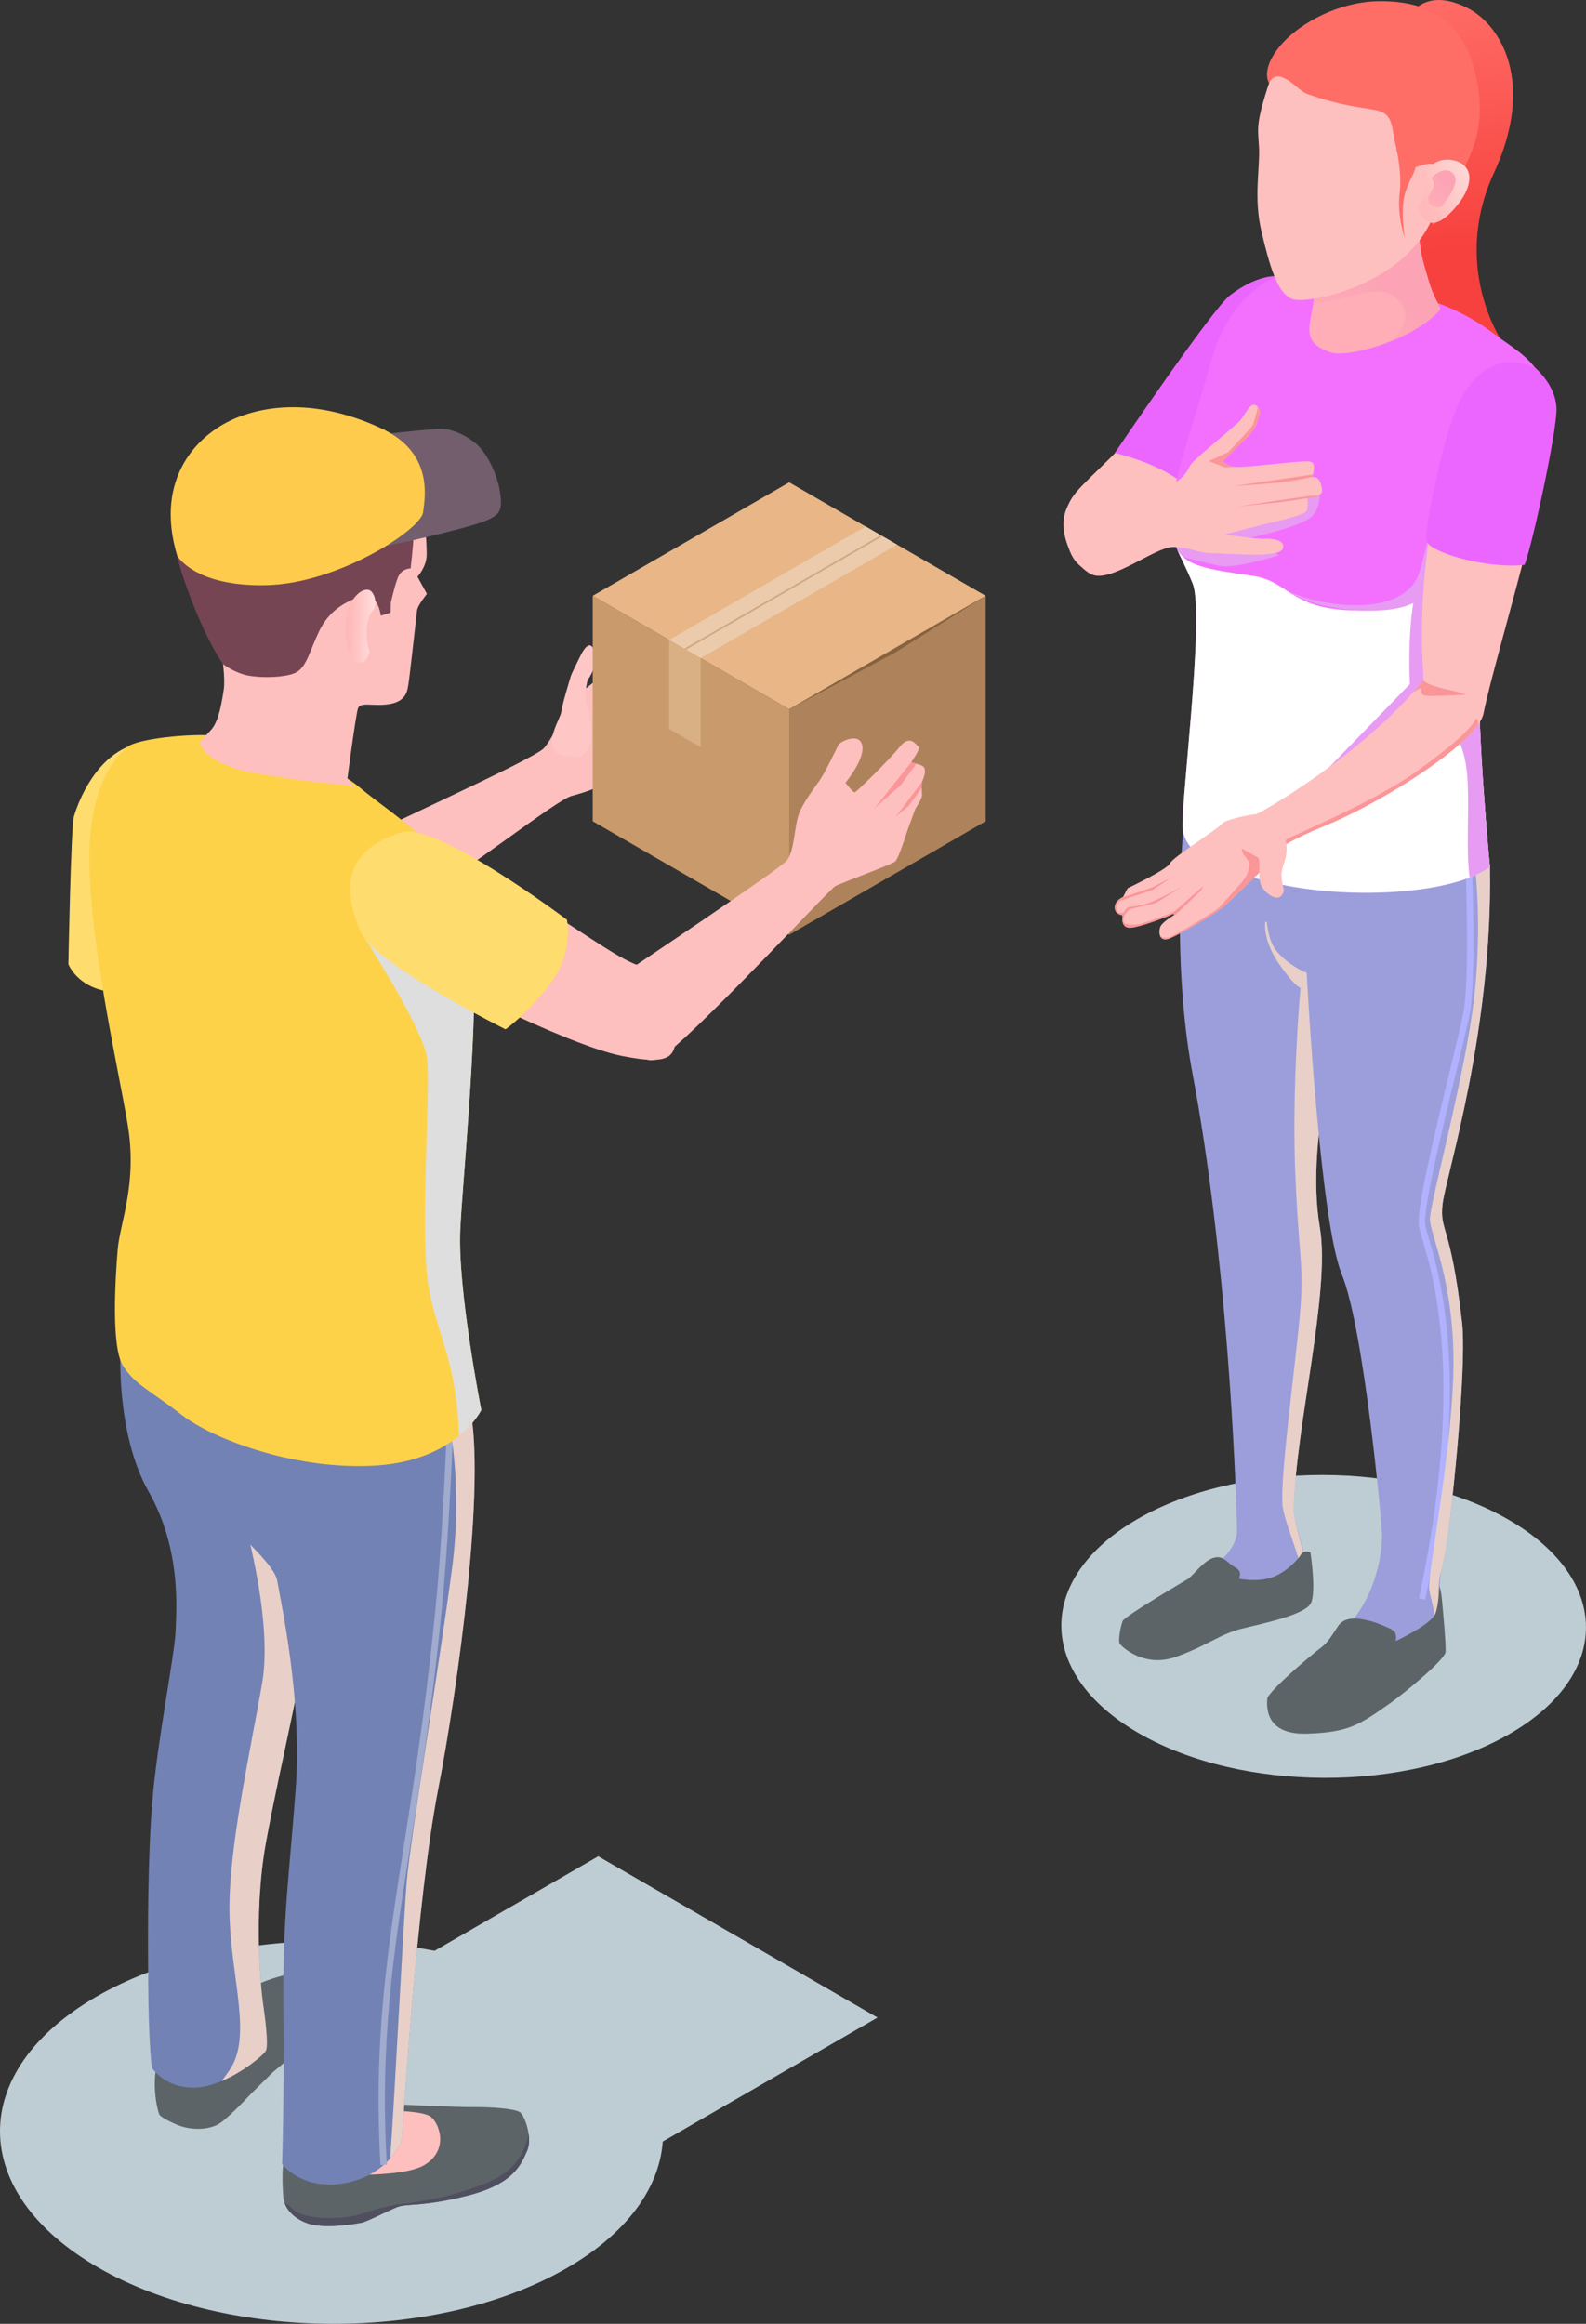<?xml version="1.0" encoding="utf-8"?>
<!-- Generator: Adobe Illustrator 16.0.0, SVG Export Plug-In . SVG Version: 6.00 Build 0)  -->
<!DOCTYPE svg PUBLIC "-//W3C//DTD SVG 1.1//EN" "http://www.w3.org/Graphics/SVG/1.1/DTD/svg11.dtd">
<svg version="1.1" id="Layer_1" xmlns="http://www.w3.org/2000/svg" xmlns:xlink="http://www.w3.org/1999/xlink" x="0px" y="0px"
	 width="66.309px" height="97.149px" viewBox="0 0 66.309 97.149" enable-background="new 0 0 66.309 97.149" xml:space="preserve">
<rect x="0" y="0" width="66.309" height="97.149" fill="#333333" stroke="none"/>
<g>
	<defs>
		<rect id="SVGID_1_" width="66.309" height="97.149"/>
	</defs>
	<clipPath id="SVGID_2_">
		<use xlink:href="#SVGID_1_"  overflow="visible"/>
	</clipPath>
	<g clip-path="url(#SVGID_2_)">
		<defs>
			<rect id="SVGID_3_" y="0" width="66.308" height="97.149"/>
		</defs>
		<clipPath id="SVGID_4_">
			<use xlink:href="#SVGID_3_"  overflow="visible"/>
		</clipPath>
		<g clip-path="url(#SVGID_4_)">
			<g>
				<defs>
					<rect id="SVGID_5_" y="81.145" width="27.721" height="16.005"/>
				</defs>
				<clipPath id="SVGID_6_">
					<use xlink:href="#SVGID_5_"  overflow="visible"/>
				</clipPath>
				<path clip-path="url(#SVGID_6_)" fill="#BECDD4" d="M23.631,83.507c-5.43-3.136-14.206-3.15-19.602-0.035
					s-5.368,8.181,0.062,11.315c5.43,3.136,14.205,3.151,19.601,0.035C29.088,91.707,29.061,86.642,23.631,83.507"/>
			</g>
		</g>
		<g clip-path="url(#SVGID_4_)">
			<g>
				<defs>
					<rect id="SVGID_7_" x="13.337" y="77.604" width="23.348" height="13.48"/>
				</defs>
				<clipPath id="SVGID_8_">
					<use xlink:href="#SVGID_7_"  overflow="visible"/>
				</clipPath>
				<polygon clip-path="url(#SVGID_8_)" fill="#BECDD4" points="25.012,91.085 36.687,84.345 25.012,77.604 13.337,84.345 				"/>
			</g>
		</g>
		<path clip-path="url(#SVGID_4_)" fill="#FEBFBF" d="M27.031,27.775c0,0-0.056-0.635-0.537-0.441
			c-0.483,0.193-2.682,1.943-2.823,2.214c-0.143,0.272-0.48,1.196-0.921,1.719c-0.441,0.525-8.291,3.951-8.381,4.258
			c-0.091,0.306,1.734,2.627,3.331,1.855c1.598-0.771,5.522-3.92,6.201-4.106c0.68-0.186,1.04-0.317,1.405-0.567
			c0.366-0.25,1.03-1.109,1.03-1.109s1.374-0.45,1.526-0.655c0.153-0.205-0.035-0.463-0.259-0.471
			c-0.223-0.009-1.545,0.417-1.545,0.417l0.668-0.594c0,0,1.302-0.624,1.311-0.874c0.01-0.25-0.297-0.5-0.416-0.503
			c-0.118-0.005,0.23-0.164,0.216-0.494c-0.014-0.33-0.51-0.466-0.51-0.466L27.031,27.775z"/>
		<path clip-path="url(#SVGID_4_)" fill="#FEC7C6" d="M23.805,31.623c0,0,0.697,0.237,0.87-0.613
			c0.173-0.851-0.213-1.471-0.197-1.906c0.016-0.434,0.092-0.681,0.092-0.681s0.457-0.571,0.274-1.193
			c-0.182-0.623-0.538,0.102-0.573,0.18c-0.036,0.077-0.37,0.731-0.408,0.861c-0.037,0.13-0.356,1.163-0.398,1.495
			S22.424,31.507,23.805,31.623"/>
		<polygon clip-path="url(#SVGID_4_)" fill="#C99A6B" points="32.995,39.076 24.781,34.334 24.781,24.908 32.995,29.65 		"/>
		<polygon clip-path="url(#SVGID_4_)" fill="#AE835B" points="32.995,39.076 41.21,34.334 41.21,24.908 32.995,29.65 		"/>
		<polygon clip-path="url(#SVGID_4_)" fill="#E8B687" points="32.995,29.65 41.21,24.908 32.995,20.165 24.781,24.908 		"/>
		<polygon clip-path="url(#SVGID_4_)" fill="#D9AF84" points="29.293,31.237 27.974,30.474 27.974,26.751 29.293,27.513 		"/>
		<polygon clip-path="url(#SVGID_4_)" fill="#EBCBAB" points="29.293,27.513 37.508,22.771 36.188,22.008 27.974,26.75 		"/>
		<polygon clip-path="url(#SVGID_4_)" fill="#D1A986" points="28.683,27.161 36.896,22.418 36.822,22.375 28.608,27.118 		"/>
		<polygon clip-path="url(#SVGID_4_)" fill="#87623F" points="41.21,24.908 32.995,29.65 37.428,27.279 		"/>
		<path clip-path="url(#SVGID_4_)" fill="#FFDC6E" d="M7.623,31.232c0,0-0.82-0.637-2.294-0.006
			c-1.473,0.631-2.121,2.479-2.242,2.922c-0.122,0.444-0.229,6.16-0.229,6.16s0.65,1.694,3.337,1.011
			C8.883,40.636,7.623,31.232,7.623,31.232"/>
		<path clip-path="url(#SVGID_4_)" fill="#5C6467" d="M10.081,83.303c0.037-0.053,1.543-0.856,2.648-0.833
			c1.107,0.022,1.004,1.372,0.806,1.979c-0.198,0.609-2.137,2.189-2.137,2.189l-0.893,0.881c0,0-0.861,0.934-1.294,1.233
			c-0.433,0.302-1.225,0.324-1.813,0.073c-0.588-0.25-0.706-0.377-0.739-0.43c-0.033-0.055-0.409-1.298,0.004-2.479
			C7.075,84.738,10.081,83.303,10.081,83.303"/>
		<path clip-path="url(#SVGID_4_)" fill="#7282B5" d="M6.377,75.222c-0.201,2.349-0.201,5.375-0.18,7.725
			c0.01,2.359,0.148,3.491,0.148,3.491s0.529,0.856,1.799,0.836c0.36-0.01,0.752-0.116,1.122-0.275
			c0.931-0.391,1.766-1.1,1.851-1.269c0.116-0.244-0.053-1.514-0.105-1.863c-0.064-0.359-0.466-3.746,0.116-6.889
			c0.571-3.144,1.767-7.979,1.82-9.523c0.021-0.486-0.053-1.503-0.17-2.667c-0.232-2.54-0.634-5.767-0.634-5.767l-7.101-2.804
			c0,0-0.243,3.64,1.164,6.127c1.387,2.443,1.164,4.94,1.133,5.883C7.298,69.18,6.567,72.871,6.377,75.222"/>
		<g clip-path="url(#SVGID_4_)">
			<g>
				<defs>
					<rect id="SVGID_9_" x="9.265" y="63.042" width="3.686" height="23.956"/>
				</defs>
				<clipPath id="SVGID_10_">
					<use xlink:href="#SVGID_9_"  overflow="visible"/>
				</clipPath>
				<path clip-path="url(#SVGID_10_)" fill="#E8D0C8" d="M9.266,86.999c0.932-0.393,1.767-1.102,1.852-1.271
					c0.116-0.244-0.053-1.513-0.106-1.863c-0.063-0.358-0.466-3.744,0.116-6.888c0.572-3.143,1.767-7.979,1.821-9.522
					c0.02-0.487-0.054-1.503-0.17-2.667c-0.751-0.751-1.651-1.345-2.709-1.746c0,0,1.376,4.539,0.889,7.321
					c-0.476,2.783-1.408,6.879-1.365,9.609c0.053,2.74,0.973,5.164,0,6.571C9.498,86.69,9.381,86.84,9.266,86.999"/>
			</g>
		</g>
		<path clip-path="url(#SVGID_4_)" fill="#5C6467" d="M22.031,89.93c-0.249,0.554-0.542,1.369-2.478,1.857
			c-1.932,0.493-2.542,0.313-2.969,0.49c-0.429,0.175-1.236,0.604-1.482,0.647c-0.248,0.044-1.59,0.286-2.302,0.003
			c-0.553-0.219-0.802-0.563-0.898-0.813c-0.029-0.074-0.044-0.139-0.05-0.189c-0.025-0.229-0.105-1.444,0.062-1.666
			c0.166-0.225,4.005-2.313,4.005-2.313s3.191,0.153,3.877,0.143c0.685-0.011,1.737,0.064,1.943,0.214
			c0.129,0.091,0.31,0.496,0.364,0.922C22.134,89.474,22.123,89.727,22.031,89.93"/>
		<path clip-path="url(#SVGID_4_)" fill="#FEBFBF" d="M16.276,88.241c0,0,1.354-0.003,1.714,0.238
			c0.359,0.241,0.813,1.38-0.236,2.025c-0.786,0.482-2.922,0.401-3.275,0.44c-0.353,0.04-1.017-0.045-1.237-0.277
			c-0.22-0.234,1.379-1.364,1.379-1.364L16.276,88.241z"/>
		<path clip-path="url(#SVGID_4_)" fill="#504F60" d="M22.031,89.93c-0.249,0.554-0.542,1.369-2.478,1.857
			c-1.932,0.493-2.542,0.313-2.969,0.49c-0.429,0.175-1.236,0.604-1.482,0.647c-0.248,0.044-1.59,0.286-2.302,0.003
			c-0.553-0.219-0.802-0.563-0.898-0.813c0.1,0.03,0.196,0.09,0.288,0.188c0.533,0.573,2.256,0.467,2.837,0.274
			c1.56-0.506,1.992-0.453,1.992-0.453s1.366-0.211,2.042-0.426c0.675-0.215,1.777-0.524,2.337-1.099
			c0.564-0.571,0.705-1.374,0.705-1.374C22.134,89.474,22.123,89.727,22.031,89.93"/>
		<path clip-path="url(#SVGID_4_)" fill="#7282B5" d="M8.366,62.259c0.729,1.217,3.09,2.963,3.228,3.842
			c0.147,0.888,1.046,4.93,0.772,8.644c-0.275,3.715-0.551,5.355-0.519,9.154c0.042,3.798-0.052,6.571-0.052,6.571
			s0.761,1.048,2.454,0.825c0.953-0.127,1.651-0.582,2.063-1.059c0.328-0.359,0.498-0.72,0.508-0.953
			c0.022-0.528,0.614-9.924,1.482-14.39c0.868-4.466,2.021-12.931,1.334-16.116c-0.022-0.084-0.043-0.159-0.085-0.232
			C18.376,55.794,7.826,59.57,7.826,59.57S7.636,61.03,8.366,62.259"/>
		<path clip-path="url(#SVGID_4_)" fill="#A0ABCD" d="M15.907,90.513l0.265-0.017c-0.295-5.195,0.277-8.838,1.001-13.452
			c0.455-2.901,0.971-6.191,1.361-10.473c0.266-2.907,0.411-6.802,0.413-6.842l-0.265-0.009c-0.001,0.038-0.147,3.928-0.41,6.827
			c-0.39,4.272-0.906,7.558-1.361,10.457C16.184,81.632,15.611,85.287,15.907,90.513"/>
		<g clip-path="url(#SVGID_4_)">
			<g>
				<defs>
					<rect id="SVGID_11_" x="16.313" y="58.545" width="3.532" height="31.691"/>
				</defs>
				<clipPath id="SVGID_12_">
					<use xlink:href="#SVGID_11_"  overflow="visible"/>
				</clipPath>
				<path clip-path="url(#SVGID_12_)" fill="#E8D0C8" d="M16.313,90.236c0.328-0.359,0.498-0.721,0.508-0.952
					c0.021-0.529,0.614-9.925,1.481-14.392c0.868-4.466,2.022-12.93,1.334-16.115c-0.021-0.084-0.043-0.158-0.085-0.232
					c-0.275,0.169-0.56,0.359-0.846,0.571c0,0,0.687,2.783,0.19,6.485c-0.486,3.704-1.725,11.206-1.884,12.994
					C16.875,80.141,16.513,87.507,16.313,90.236"/>
			</g>
		</g>
		<path clip-path="url(#SVGID_4_)" fill="#FDD249" d="M4.917,52.27c-0.096,1.186-0.275,4.021,0.222,4.824
			c0.507,0.795,1.09,0.995,2.455,2.055c1.354,1.047,4.845,2.338,8.169,2.116c1.672-0.116,2.751-0.688,3.428-1.238
			c0.677-0.55,0.931-1.079,0.931-1.079s-1.005-5.101-0.878-7.567c0.095-1.988,0.688-7.83,0.571-11.342
			c-0.032-0.869-0.095-1.598-0.233-2.085c-0.677-2.477-3.153-3.863-4.561-5.048c-1.407-1.185-4.644-2.021-5.882-2.148
			c-1.228-0.116-3.429,0.138-3.81,0.466c-0.381,0.327-1.714,1.545-1.587,5.143c0.127,3.587,1.154,8.073,1.587,10.591
			C5.763,49.487,5.012,51.084,4.917,52.27"/>
		<g clip-path="url(#SVGID_4_)">
			<g>
				<defs>
					<rect id="SVGID_13_" x="15.085" y="38.958" width="5.037" height="21.068"/>
				</defs>
				<clipPath id="SVGID_14_">
					<use xlink:href="#SVGID_13_"  overflow="visible"/>
				</clipPath>
				<path clip-path="url(#SVGID_14_)" fill="#DEDEDE" d="M17.848,53.254c0.232,2.316,1.217,3.228,1.344,6.771
					c0.677-0.549,0.93-1.079,0.93-1.079s-1.004-5.1-0.878-7.565c0.095-1.989,0.688-7.83,0.572-11.343
					c-0.138-0.275-0.212-0.413-0.212-0.413l-4.519-0.667c0,0,2.593,3.989,2.763,5.26C18.017,45.498,17.593,50.65,17.848,53.254"/>
			</g>
		</g>
		<path clip-path="url(#SVGID_4_)" fill="#FEBFBF" d="M8.861,25.057c0,0,0.633,2.853,0.493,3.779
			c-0.139,0.926-0.28,1.395-0.537,1.685c-0.257,0.289-0.476,0.5-0.476,0.5s0.107,0.927,2.464,1.33
			c2.358,0.404,3.447,0.409,3.743,0.49l0.295,0.081l-0.317-0.378c0,0,0.34-2.608,0.439-2.921c0.1-0.312,0.67-0.063,1.361-0.195
			c0.69-0.133,0.707-0.589,0.751-0.834c0.045-0.244,0.335-2.869,0.36-3.079c0.026-0.21,0.412-0.687,0.412-0.687l-0.395-0.718
			c0,0,0.366-0.391,0.384-0.882c0.018-0.491-0.098-2.587-0.636-3.239c-0.538-0.653-4.142-1.085-5.119-0.787
			C11.105,19.5,8.349,21.542,8.861,25.057"/>
		<path clip-path="url(#SVGID_4_)" fill="#754554" d="M17.165,21.006c0,0-0.11,0.119-0.139,0.417
			c-0.028,0.298,0.278,0.59,0.261,1.028c-0.017,0.439-0.119,1.314-0.119,1.314s-0.386-0.014-0.542,0.402
			c-0.155,0.416-0.284,1.026-0.284,1.026l-0.015,0.421l-0.409,0.125c0,0-0.103-1.022-0.814-0.802
			c-0.71,0.219-1.358,0.617-1.758,1.446c-0.4,0.828-0.51,1.439-0.924,1.705c-0.414,0.266-1.715,0.271-2.236,0.11
			c-0.521-0.159-0.86-0.436-0.86-0.436s-0.772-1.029-1.63-3.522c-0.856-2.491-0.328-3.948,0.006-4.427
			c0.334-0.48,1.332-0.863,1.332-0.863s-0.047-1.093,2.503-1.614c2.55-0.52,5.526,1.663,5.864,2.027
			c0.338,0.364,0.39,1.332,0.39,1.332L17.165,21.006z"/>
		<path clip-path="url(#SVGID_4_)" fill="#725E6D" d="M16.124,22.834c0,0,3.444-0.729,4.255-1.093
			c0.565-0.254,0.645-0.453,0.508-1.279c-0.079-0.47-0.428-1.397-0.92-1.855c-0.443-0.411-1.113-0.687-1.502-0.68
			c-0.749,0.013-4.038,0.397-5.029,0.573C12.443,18.678,16.124,22.834,16.124,22.834"/>
		<path clip-path="url(#SVGID_4_)" fill="#FECB4C" d="M7.409,23.234c0,0,0.713,1.296,3.723,1.23c3.008-0.066,6.456-2.32,6.557-3.044
			c0.102-0.724,0.386-2.511-1.73-3.503c-2.116-0.993-4.199-1.158-5.952-0.496C8.255,18.082,6.435,20,7.409,23.234"/>
	</g>
	<g clip-path="url(#SVGID_2_)">
		<defs>
			<path id="SVGID_15_" d="M14.473,25.854c-0.114,0.936,0.064,1.583,0.434,1.799c0.37,0.216,0.554-0.393,0.554-0.393
				s-0.407-1.147,0.18-1.802c0,0,0.16-0.382-0.092-0.707c-0.052-0.068-0.125-0.1-0.208-0.1
				C15.026,24.651,14.562,25.113,14.473,25.854"/>
		</defs>
		<clipPath id="SVGID_16_">
			<use xlink:href="#SVGID_15_"  overflow="visible"/>
		</clipPath>
		
			<linearGradient id="SVGID_17_" gradientUnits="userSpaceOnUse" x1="0" y1="97.074" x2="1" y2="97.074" gradientTransform="matrix(1.21 0.045 0.045 -1.21 10.093 143.678)">
			<stop  offset="0" style="stop-color:#FEB9B8"/>
			<stop  offset="0.122" style="stop-color:#FEB9B8"/>
			<stop  offset="1" style="stop-color:#FFDEDE"/>
		</linearGradient>
		<polygon clip-path="url(#SVGID_16_)" fill="url(#SVGID_17_)" points="14.361,24.598 15.92,24.656 15.799,27.923 14.24,27.865 		
			"/>
	</g>
	<g clip-path="url(#SVGID_2_)">
		<defs>
			<rect id="SVGID_18_" y="0" width="66.308" height="97.149"/>
		</defs>
		<clipPath id="SVGID_19_">
			<use xlink:href="#SVGID_18_"  overflow="visible"/>
		</clipPath>
		<path clip-path="url(#SVGID_19_)" fill="#FEBFBF" d="M17.938,35.125c0.827,0.352,1.001,0.463,3.06,1.742
			c3.9,2.424,4.824,3.232,5.881,3.56c1.059,0.327,1.502,1.666,1.412,2.649c-0.091,0.983-0.012,1.521-2.29,1.069
			c-2.277-0.453-8.292-3.46-10.077-4.698C13.732,37.931,15.438,34.063,17.938,35.125"/>
		<path clip-path="url(#SVGID_19_)" fill="#FEBFBF" d="M38.095,31.869c0,0,0.416-0.584,0.31-0.652
			c-0.106-0.07-0.357-0.541-0.79,0.007c-0.434,0.55-1.807,1.882-1.876,1.9c-0.07,0.018-0.391-0.4-0.391-0.4s0.813-0.974,0.703-1.552
			c-0.112-0.578-0.934-0.166-1.002-0.025c-0.068,0.141-0.532,1.113-0.774,1.466c-0.242,0.354-0.762,1.009-0.914,1.538
			c-0.153,0.529-0.16,1.459-0.472,1.831c-0.313,0.372-6.833,4.727-6.833,4.727s-0.033,4.819,1.819,3.33
			c1.854-1.49,6.783-6.847,7.045-6.99c0.262-0.143,2.343-0.903,2.5-1.028c0.155-0.125,0.513-1.288,0.513-1.288l0.342-0.933
			c0,0,0.294-0.425,0.274-0.583s-0.005-0.527-0.005-0.527s0.293-0.565-0.009-0.685C38.236,31.886,38.095,31.869,38.095,31.869"/>
		<polygon clip-path="url(#SVGID_19_)" fill="#FA9698" points="38.095,31.869 36.553,33.801 37.649,32.831 38.316,31.926 		"/>
		<polygon clip-path="url(#SVGID_19_)" fill="#FA9698" points="38.544,32.69 37.447,34.152 37.999,33.679 38.539,32.936 		"/>
		<path clip-path="url(#SVGID_19_)" fill="#FFDC6E" d="M23.701,38.448c0,0,0.301,1.363-0.689,2.667
			c-0.99,1.304-1.877,1.917-1.877,1.917s-5.492-2.741-6.054-4.073c-0.476-1.126-1.205-3.241,1.691-4.162
			C18.234,34.332,23.701,38.448,23.701,38.448"/>
		<g clip-path="url(#SVGID_19_)">
			<g>
				<defs>
					<rect id="SVGID_20_" x="44.373" y="61.662" width="21.935" height="12.664"/>
				</defs>
				<clipPath id="SVGID_21_">
					<use xlink:href="#SVGID_20_"  overflow="visible"/>
				</clipPath>
				<path clip-path="url(#SVGID_21_)" fill="#BECDD4" d="M63.071,63.531c-4.296-2.481-11.24-2.493-15.51-0.028
					s-4.248,6.473,0.049,8.954c4.296,2.479,11.239,2.493,15.51,0.028C67.389,70.02,67.368,66.011,63.071,63.531"/>
			</g>
		</g>
		<path clip-path="url(#SVGID_19_)" fill="#9C9EDB" d="M49.297,68.893c2.127-1.472,3.122-1.365,3.122-1.365s2.646,0.179,2.358-1.407
			c-0.231-1.354-0.582-2.19-0.666-2.772c-0.021-0.097-0.021-0.19-0.021-0.275c0.074-3.438,1.545-9.069,1.09-11.756
			c-0.339-2-0.053-4.211,0.296-6.328c0.021-0.053,0.021-0.095,0.032-0.148c0.095-0.593,0.189-1.175,0.285-1.735
			c0.011-0.064,0.011-0.117,0.032-0.17c0.053-0.359,0.105-0.709,0.148-1.047c0.021-0.181,0.042-0.35,0.063-0.519
			c0.042-0.338,0.072-0.666,0.084-0.973c0.031-0.508,0.021-0.984-0.021-1.418c-0.033-0.275-0.075-0.529-0.148-0.773
			c-0.857-2.995-6.455-3.82-6.455-3.82s-0.561,5.598,0.36,10.486c1.429,7.557,1.809,16.666,1.862,19.08
			c0.02,0.994-1.313,1.819-1.926,2.179c-0.868,0.497-2.551,1.619-2.551,1.619S47.17,70.363,49.297,68.893"/>
		<g clip-path="url(#SVGID_19_)">
			<g>
				<defs>
					<rect id="SVGID_22_" x="52.894" y="38.524" width="3.247" height="28.326"/>
				</defs>
				<clipPath id="SVGID_23_">
					<use xlink:href="#SVGID_22_"  overflow="visible"/>
				</clipPath>
				<path clip-path="url(#SVGID_23_)" fill="#E8D0C8" d="M54.376,41.285c0,0-0.392,4.18-0.211,8.021
					c0.169,3.82,0.4,3.523,0.127,6.243c-0.286,2.719-0.806,6.613-0.656,7.492c0.148,0.878,1.005,2.656,0.973,3.809
					c0.117-0.18,0.181-0.423,0.127-0.719c-0.212-1.355-0.55-2.191-0.624-2.784c-0.021-0.095-0.021-0.189-0.021-0.274
					c0.074-3.438,1.545-9.068,1.09-11.757c-0.339-2-0.053-4.21,0.296-6.328c0.021-0.053,0.021-0.095,0.032-0.147
					c0.095-0.593,0.19-1.175,0.285-1.736c0.011-0.063,0.011-0.117,0.032-0.17c0.053-0.359,0.105-0.709,0.148-1.046
					c0.021-0.181,0.042-0.35,0.063-0.52c0.042-0.338,0.072-0.666,0.084-0.973c0.031-0.507,0.021-0.984-0.021-1.418
					c-0.794-0.328-1.842-0.498-3.196-0.444c0,0-0.158,0.793,0.688,1.926C54.239,41.348,54.376,41.285,54.376,41.285"/>
			</g>
		</g>
		<path clip-path="url(#SVGID_19_)" fill="#5C6467" d="M51.04,65.118c-0.499-0.146-0.99,0.56-1.339,0.871
			c0,0-2.685,1.572-2.766,1.781c-0.082,0.209-0.203,0.839-0.113,0.957c0.088,0.119,1.021,1.021,2.365,0.531
			c1.347-0.491,1.831-0.949,2.729-1.17s2.665-0.583,2.894-1.073c0.231-0.489-0.023-2.123-0.023-2.123s-0.282-0.106-0.395,0.093
			c-0.112,0.2-0.635,0.771-1.24,0.966c-0.43,0.14-0.903,0.12-1.346,0.052c0.027-0.124,0.075-0.247-0.017-0.36
			c-0.066-0.082-0.164-0.129-0.251-0.186c-0.121-0.081-0.226-0.187-0.347-0.267C51.143,65.157,51.091,65.134,51.04,65.118"/>
		<path clip-path="url(#SVGID_19_)" fill="#9C9EDB" d="M53.34,39.718c0.527,0.667,1.29,0.952,1.29,0.952s0.54,10.35,1.472,12.614
			c0.93,2.275,1.703,10.634,1.681,10.984c-0.02,0.338-0.072,2.4-1.691,3.989c-1.619,1.587-2.328,1.894-2.308,2.137
			c0.021,0.244,0.741,1.461,2.275,1.207c1.524-0.254,1.947-0.361,2.687-1.144c0.741-0.782,1.525-1.312,1.642-1.927
			c0.104-0.613-0.413-1.818-0.095-2.972c-0.012-0.011,0-0.011,0-0.022c0.01-0.063,0.03-0.137,0.053-0.222
			c0-0.021,0-0.053,0.011-0.074c0.021-0.074,0.031-0.169,0.052-0.264c0.042-0.265,0.084-0.572,0.139-0.932
			c0.338-2.54,0.751-7.248,0.581-8.74c-0.476-4.212-0.952-3.788-0.814-4.984c0.148-1.196,2.094-7.191,1.979-14.069
			c0-0.17-0.042-0.328-0.116-0.455c-0.995-1.968-9.121,0.017-9.121,0.017S52.599,38.777,53.34,39.718"/>
		<path clip-path="url(#SVGID_19_)" fill="#B0B2FF" d="M59.585,66.878c1.941-9.073,0.632-13.482,0.139-15.144
			c-0.065-0.223-0.118-0.399-0.138-0.511c-0.108-0.623,0.74-4.131,1.303-6.452c0.25-1.034,0.467-1.926,0.551-2.362
			c0.283-1.454,0.112-5.84,0.105-6.026l-0.265,0.011c0.002,0.045,0.177,4.541-0.101,5.964c-0.083,0.43-0.298,1.321-0.548,2.35
			c-0.779,3.219-1.416,5.934-1.307,6.561c0.021,0.126,0.072,0.299,0.146,0.542c0.488,1.641,1.784,6.003-0.145,15.01L59.585,66.878z"
			/>
		<g clip-path="url(#SVGID_19_)">
			<g>
				<defs>
					<rect id="SVGID_24_" x="59.455" y="35.797" width="2.841" height="33.952"/>
				</defs>
				<clipPath id="SVGID_25_">
					<use xlink:href="#SVGID_24_"  overflow="visible"/>
				</clipPath>
				<path clip-path="url(#SVGID_25_)" fill="#E8D0C8" d="M59.456,69.749c0.423-0.392,0.771-0.74,0.846-1.121
					c0.116-0.614-0.381-1.82-0.042-2.975c0.01-0.03,0.021-0.063,0.032-0.094c-0.011-0.011,0-0.011,0-0.021
					c0.01-0.063,0.031-0.139,0.053-0.224c0-0.02,0-0.052,0.01-0.072c0.011-0.086,0.032-0.171,0.054-0.265
					c0.042-0.265,0.084-0.573,0.138-0.932c0.338-2.54,0.751-7.248,0.581-8.74c-0.476-4.212-0.952-3.788-0.815-4.985
					c0.149-1.195,2.096-7.189,1.979-14.067c0-0.17-0.042-0.328-0.116-0.455c-0.307,0.074-0.54,0.148-0.54,0.148s0.36,2.507,0,5.745
					c-0.37,3.249-1.852,8.599-1.852,9.265c0,0.655,1.017,2.582,0.984,6.147c-0.042,3.567-1.08,8.604-1.016,9.323
					C59.794,66.935,60.438,68.162,59.456,69.749"/>
			</g>
		</g>
		<path clip-path="url(#SVGID_19_)" fill="#5C6467" d="M56.292,67.715c0.249-0.086,0.55-0.046,0.833,0.013
			c0.328,0.069,0.642,0.196,0.945,0.336c0.302,0.137,0.311,0.255,0.29,0.541c0.391-0.193,1.484-0.737,1.653-1.15
			c0.122-0.3,0.174-1.127,0.174-1.127s0.06,0.122,0.107,0.622s0.163,1.77,0.145,2.105c-0.018,0.336-1.802,1.785-2.298,2.133
			c-1.278,0.896-1.703,1.233-3.49,1.29s-1.686-1.165-1.669-1.455c0.019-0.29,1.783-1.795,2.271-2.161
			c0.286-0.214,0.492-0.588,0.688-0.879C56.036,67.845,56.156,67.761,56.292,67.715"/>
		<path clip-path="url(#SVGID_19_)" fill="#FEBFBF" d="M52.894,11.769c0,0-1.176-0.21-2.644,2.18
			c-1.298,2.116-2.24,3.608-3.729,5.092c-1.488,1.484-1.916,1.716-1.977,2.668c-0.059,0.954,0.243,2.755,2.201,2.025
			c1.958-0.732,4.248-4.698,5.102-6.377C52.702,15.678,60.471,11.716,52.894,11.769"/>
		<path clip-path="url(#SVGID_19_)" fill="#EB66FF" d="M46.61,18.936c0,0,1.529,0.345,2.592,1.077s5.355-8.3,4.774-8.429
			c-0.893-0.199-1.767,0.161-2.554,0.764C50.672,12.926,46.61,18.936,46.61,18.936"/>
	</g>
	<g clip-path="url(#SVGID_2_)">
		<defs>
			<path id="SVGID_26_" d="M58.457,1.703c0,0,0.514,4.456,0.396,7.08c-0.117,2.621-0.404,3.366,0.497,4.212
				c0.901,0.845,3.428,1.242,3.428,1.242s-2.115-3.111-0.318-7.006c1.766-3.829,0.259-6.222-1.127-6.909
				C60.872,0.092,60.482,0,60.154,0C58.745,0,58.457,1.703,58.457,1.703"/>
		</defs>
		<clipPath id="SVGID_27_">
			<use xlink:href="#SVGID_26_"  overflow="visible"/>
		</clipPath>
		
			<linearGradient id="SVGID_28_" gradientUnits="userSpaceOnUse" x1="0" y1="97.118" x2="1" y2="97.118" gradientTransform="matrix(-1.139 -12.429 -12.429 1.139 1268.865 -98.781)">
			<stop  offset="0" style="stop-color:#F7413E"/>
			<stop  offset="0.122" style="stop-color:#F7413E"/>
			<stop  offset="0.99" style="stop-color:#FF6D67"/>
			<stop  offset="1" style="stop-color:#FF6D67"/>
		</linearGradient>
		<polygon clip-path="url(#SVGID_27_)" fill="url(#SVGID_28_)" points="58.497,14.761 57.156,0.119 64.178,-0.524 65.52,14.118 		
			"/>
	</g>
	<g clip-path="url(#SVGID_2_)">
		<defs>
			<rect id="SVGID_29_" y="0" width="66.308" height="97.149"/>
		</defs>
		<clipPath id="SVGID_30_">
			<use xlink:href="#SVGID_29_"  overflow="visible"/>
		</clipPath>
		<path clip-path="url(#SVGID_30_)" fill="#F370FF" d="M48.948,21.55c-0.021,0.624,0.095,1.016,0.274,1.429v0.009
			c0.042,0.085,0.084,0.18,0.126,0.276c0.149,0.307,0.328,0.667,0.52,1.142c0.529,1.376-0.582,9.747-0.412,10.349
			c0.169,0.593,0.381,1.153,2.973,1.937c2.89,0.889,6.962,0.794,9.017-0.011c0.316-0.126,0.603-0.264,0.846-0.434
			c0,0-0.561-5.893-0.423-8.094c0.085-1.281,0.751-2.931,1.418-4.593c0.031-0.074,0.063-0.158,0.095-0.233
			c0.445-1.111,0.868-2.212,1.111-3.216c1.101-4.561-0.646-5.101-2.031-6.159c-1.186-0.899-2.403-1.376-3.768-1.704
			c-2.054-0.508-4.274-0.867-4.899-0.803c-0.624,0.063-2.412,0.962-3.163,3.671c-0.657,2.349-1.366,4.328-1.599,5.693
			c-0.042,0.212-0.063,0.402-0.073,0.582C48.948,21.444,48.948,21.498,48.948,21.55"/>
		<g clip-path="url(#SVGID_30_)">
			<g>
				<defs>
					<rect id="SVGID_31_" x="48.945" y="19.724" width="6.237" height="3.951"/>
				</defs>
				<clipPath id="SVGID_32_">
					<use xlink:href="#SVGID_31_"  overflow="visible"/>
				</clipPath>
				<path clip-path="url(#SVGID_32_)" fill="#E79BF2" d="M48.948,21.55c-0.021,0.624,0.095,1.016,0.274,1.429v0.009
					c0.042,0.085,0.084,0.18,0.126,0.276c0.53,0.127,1.187,0.296,1.567,0.381c0.73,0.169,2.551-0.434,2.551-0.434l-1.186-0.73
					c0,0,2.011-0.434,2.528-0.858c0.509-0.433,0.35-1.301,0.35-1.301c-1.153-1.27-4.338-0.233-6.127,0.487
					c-0.042,0.212-0.063,0.402-0.073,0.582C48.948,21.444,48.948,21.498,48.948,21.55"/>
			</g>
		</g>
		<g clip-path="url(#SVGID_30_)">
			<g>
				<defs>
					<rect id="SVGID_33_" x="49.223" y="19.656" width="14.063" height="17.668"/>
				</defs>
				<clipPath id="SVGID_34_">
					<use xlink:href="#SVGID_33_"  overflow="visible"/>
				</clipPath>
				<path clip-path="url(#SVGID_34_)" fill="#FFFFFF" d="M49.456,34.755c0.169,0.593,0.381,1.153,2.974,1.937
					c2.889,0.889,6.962,0.798,9.015-0.006c0.317-0.127,0.604-0.265,0.847-0.434c0,0-0.562-5.898-0.423-8.1
					c0.085-1.28,0.751-2.93,1.418-4.592c-0.413-2.18-1.06-3.799-1.979-3.894c-2.794-0.297-0.072,5.675-3.893,5.844
					c-3.531,0.159-3.369-1.196-5.046-1.437c-1.876-0.263-2.766-0.418-3.146-1.085c0.169,0.382,0.391,0.794,0.645,1.418
					C50.396,25.783,49.286,34.152,49.456,34.755"/>
			</g>
		</g>
		<g clip-path="url(#SVGID_30_)">
			<g>
				<defs>
					<rect id="SVGID_35_" x="53.751" y="20.079" width="9.63" height="16.607"/>
				</defs>
				<clipPath id="SVGID_36_">
					<use xlink:href="#SVGID_35_"  overflow="visible"/>
				</clipPath>
				<path clip-path="url(#SVGID_36_)" fill="#E79BF2" d="M53.794,33.91l6.57-3.661c0,0,0.891,0.312,0.995,2.417
					c0.071,1.417-0.073,2.856,0.084,4.02c0.318-0.127,0.604-0.264,0.848-0.433c0,0-0.561-5.899-0.423-8.1
					c0.085-1.344,0.814-3.09,1.513-4.825c-1.683-1.799-3.217-3.248-3.217-3.248s-0.361,2.339-0.814,3.819
					c-0.61,1.994-4.188,1.486-5.598,0.764c1.182,0.888,4.19,1.143,5.337,0.546c-0.249,1.531-0.143,3.389-0.143,3.389L53.794,33.91z"
					/>
			</g>
		</g>
		<path clip-path="url(#SVGID_30_)" fill="#FEBFBF" d="M63.732,15.473c0,0-2.291-0.76-3.213,3.022
			c-1.502,6.154-0.975,9.36-1.012,9.944c-2.493,3.101-6.894,5.606-6.997,5.6c-0.103-0.006-1.305,0.212-1.438,0.411
			c-0.133,0.198-2.051,1.388-2.154,1.64c-0.101,0.252-1.77,1.042-1.77,1.042l-0.195,0.369c0,0-0.338,0.128-0.344,0.431
			c-0.006,0.304,0.328,0.331,0.328,0.331s-0.107,0.491,0.265,0.521c0.373,0.029,1.765-0.531,1.813-0.566
			c0.048-0.036,0.082,0.03,0.082,0.03s-0.514,0.298-0.59,0.507c-0.075,0.208-0.059,0.675,0.433,0.46
			c0.492-0.215,1.754-0.964,2.092-1.214c0.339-0.251,1.448-1.373,1.568-1.467c0.086-0.069,0.442-0.831,1.297-1.314
			c0.33-0.186,0.799-0.413,1.467-0.685c2.4-0.974,6.416-3.502,6.659-4.703c0.521-2.585,3.214-11.039,2.858-13.082
			C64.71,15.751,63.732,15.473,63.732,15.473"/>
		<path clip-path="url(#SVGID_30_)" fill="#FA9698" d="M61.703,30.063c-0.23,0.382-0.676,0.889-2.48,2.188
			c-1.804,1.301-5.27,2.722-5.4,2.818c-0.13,0.096-0.767,0.743-0.767,0.743l-0.467,0.036l-0.683-0.382l0.07,0.229l0.27,0.361
			c0,0-0.023,0.403-0.193,0.652c-0.171,0.248-0.918,1.045-1.077,1.225c-0.156,0.18-1.864,1.176-2.085,1.249
			c-0.118,0.038-0.275,0.024-0.382-0.048c0.053,0.122,0.179,0.192,0.431,0.081c0.492-0.214,1.755-0.964,2.093-1.214
			c0.339-0.251,1.447-1.373,1.567-1.467c0.086-0.069,0.443-0.83,1.297-1.314c0.33-0.186,0.8-0.413,1.468-0.684
			c2.136-0.868,5.55-2.965,6.445-4.262C61.778,30.086,61.743,29.997,61.703,30.063"/>
		<path clip-path="url(#SVGID_30_)" fill="#FA9698" d="M49.098,38.249c0,0-0.054,0.032-0.126,0.079
			c0.097-0.05,0.167-0.078,0.167-0.078l1.081-1.03l0.08-0.173l-1.194,1.055c0,0-1.326,0.572-1.698,0.557
			c-0.372-0.014-0.441-0.033-0.435-0.217c0.008-0.183,0.111-0.268,0.188-0.376c0.075-0.107,0.988-0.231,1.188-0.335
			s1.075-0.669,1.075-0.669s-0.617,0.347-1.147,0.587c-0.532,0.24-1.011,0.247-1.104,0.276c-0.093,0.028-0.213,0.241-0.213,0.241
			l-0.181-0.012c0,0-0.117-0.132-0.085-0.289c0.031-0.158,0.173-0.214,0.173-0.214l1.333-0.453l0.81-0.537l-0.822,0.433
			c0,0-1.065,0.371-1.263,0.422c-0.08,0.037-0.31,0.166-0.314,0.417c-0.006,0.303,0.328,0.331,0.328,0.331s-0.108,0.491,0.264,0.52
			c0.374,0.029,1.767-0.53,1.813-0.565C49.063,38.183,49.098,38.249,49.098,38.249"/>
		<path clip-path="url(#SVGID_30_)" fill="#FA9698" d="M59.091,28.935c0.673-0.417,0.02,0.147,0.612,0.159
			c0.595,0.011,1.607-0.055,1.607-0.055l-0.559-0.165c-1.176-0.227-1.243-0.435-1.243-0.435c-0.137,0.169-0.277,0.335-0.42,0.497
			L59.091,28.935z"/>
		<path clip-path="url(#SVGID_30_)" fill="#FEBFBF" d="M53.679,37.222c0,0-0.126-0.46-0.097-0.742
			c0.031-0.282,0.231-0.593,0.208-1.06c-0.021-0.467-0.223-1.039-0.751-1.21c-0.527-0.171-0.925-0.291-1.282,0.463
			c-0.356,0.753,0.828,1.021,0.879,1.243c0.051,0.224-0.041,0.658,0.064,1.026C52.808,37.311,53.533,37.885,53.679,37.222"/>
		<path clip-path="url(#SVGID_30_)" fill="#FEBFBF" d="M54.667,20.828h-0.01c0,0,0.066,0.354-0.034,0.541
			c-0.103,0.187-1.638,0.519-1.638,0.519l-1.798,0.457c0,0,1.41,0.203,1.683,0.18c0.272-0.022,0.94,0.047,0.748,0.436
			c-0.191,0.388-2.363,0.163-2.971,0.165c-0.606-0.001-0.861-0.261-1.612-0.258c-0.749,0.007-2.601,1.519-3.393,1.147
			c-0.791-0.374-1.563-1.882-0.962-2.937c0.598-1.054,2.036-0.59,2.706-0.588c0.674,0.005,1.332-0.2,1.701-0.319
			c0.369-0.118,0.616-0.571,0.663-0.696c0.048-0.125,0.716-0.691,0.716-0.691c0.227-0.199,1.285-1.084,1.379-1.194
			c0.093-0.11,0.268-0.404,0.337-0.488c0.069-0.085,0.218-0.295,0.395-0.095c0.006,0.007,0.01,0.01,0.013,0.017
			c0.154,0.19,0.042,0.355-0.053,0.686c-0.1,0.343-0.756,0.91-0.756,0.91l-0.661,0.655c0,0,0.083,0.136,0.414,0.233
			c0.022,0.008,0.053,0.011,0.096,0.014h0.002c0.15,0.01,0.414-0.006,0.728-0.035l0.014,0.001c0.866-0.076,2.108-0.234,2.379-0.193
			c0.276,0.044,0.17,0.364,0.141,0.54c-0.009,0.045-0.012,0.08-0.002,0.101c0.005,0.013,0.02,0.02,0.04,0.017
			c0.169-0.028,0.321,0.215,0.34,0.539c0.005,0.083-0.034,0.145-0.092,0.19C55.025,20.807,54.728,20.826,54.667,20.828"/>
		<path clip-path="url(#SVGID_30_)" fill="#FFADB7" d="M55.067,8.465c0,0,0.033,2.974-0.138,4.089
			c-0.171,1.114-0.539,1.774,0.717,2.181c0.719,0.232,3.413-0.508,4.537-1.764c0.1-0.154-0.199-0.349-0.452-1.227
			c-0.255-0.885-0.439-1.286-0.434-3.015C59.306,7,59.219,5.417,59.219,5.417L55.067,8.465z"/>
	</g>
	<g clip-path="url(#SVGID_2_)">
		<defs>
			<path id="SVGID_37_" d="M55.001,11.825c-0.022,0.286-0.043,0.539-0.074,0.73c0,0.032-0.011,0.063-0.021,0.096
				c0.18,0.021,0.455,0,0.856-0.106c1.715-0.434,2.181-0.518,2.698,0c0.521,0.508,0.329,1.079-0.253,1.692
				c0.762-0.307,1.512-0.739,1.979-1.269c0.096-0.148-0.201-0.35-0.455-1.227c-0.254-0.879-0.434-1.281-0.434-3.016V7.9
				L55.001,11.825z"/>
		</defs>
		<clipPath id="SVGID_38_">
			<use xlink:href="#SVGID_37_"  overflow="visible"/>
		</clipPath>
		
			<linearGradient id="SVGID_39_" gradientUnits="userSpaceOnUse" x1="0" y1="97.329" x2="1" y2="97.329" gradientTransform="matrix(-2.86 3.621 -3.621 -2.86 410.053 289.395)">
			<stop  offset="0" style="stop-color:#FCA4B5"/>
			<stop  offset="0.122" style="stop-color:#FCA4B5"/>
			<stop  offset="0.99" style="stop-color:#FFADB7"/>
			<stop  offset="1" style="stop-color:#FFADB7"/>
		</linearGradient>
		<polygon clip-path="url(#SVGID_38_)" fill="url(#SVGID_39_)" points="56.971,5.286 51.822,11.802 58.215,16.853 63.363,10.335 		
			"/>
	</g>
	<g clip-path="url(#SVGID_2_)">
		<defs>
			<rect id="SVGID_40_" y="0" width="66.308" height="97.149"/>
		</defs>
		<clipPath id="SVGID_41_">
			<use xlink:href="#SVGID_40_"  overflow="visible"/>
		</clipPath>
		<path clip-path="url(#SVGID_41_)" fill="#FEBFBF" d="M56.799,0.238c0,0-2.847,0.598-3.587,2.774
			c-0.741,2.177-0.622,2.273-0.574,3.145c0.048,0.873-0.234,2.095,0.101,3.513c0.335,1.419,0.664,2.622,1.311,2.837
			c0.646,0.215,4.329-0.526,5.668-3.038c1.339-2.51,2.603-4.809,1.578-7.143C60.577,0.692,58.234-0.12,56.799,0.238"/>
		<path clip-path="url(#SVGID_41_)" fill="#FF6D67" d="M61.513,2.476c-0.538-1.424-1.232-1.698-1.232-1.698
			s-0.667-0.727-2.547-0.729c-1.776-0.002-3.361,0.936-4.081,1.721c-1.013,1.104-0.595,1.701-0.595,1.701l0.008-0.016
			c0.036-0.075,0.201-0.361,0.548-0.222c0.48,0.192,0.681,0.568,1.073,0.707c2.764,0.975,3.318,0.235,3.547,1.514
			c0.229,1.288,0.353,1.746,0.929,1.544c0.932-0.325,0.891-0.123,1.343,0.505c-0.171,0.594-0.383,1.242-0.625,1.813
			c0,0,0.024,0.583,1.087-1.76C61.374,6.59,62.408,5.29,61.513,2.476"/>
	</g>
	<g clip-path="url(#SVGID_2_)">
		<defs>
			<path id="SVGID_42_" d="M59.515,7.316c0.24,0.647-0.238,1.316-0.19,1.387c0.048,0.072,0.287,1.172,1.268,0.24
				c0.98-0.933,1.154-1.975,0.239-2.224c-0.117-0.032-0.226-0.046-0.326-0.046C59.82,6.673,59.515,7.316,59.515,7.316"/>
		</defs>
		<clipPath id="SVGID_43_">
			<use xlink:href="#SVGID_42_"  overflow="visible"/>
		</clipPath>
		
			<linearGradient id="SVGID_44_" gradientUnits="userSpaceOnUse" x1="0" y1="97.022" x2="1" y2="97.022" gradientTransform="matrix(2.904 -1.312 -1.312 -2.904 186.519 290.598)">
			<stop  offset="0" style="stop-color:#FEB9B8"/>
			<stop  offset="0.122" style="stop-color:#FEB9B8"/>
			<stop  offset="1" style="stop-color:#FFDEDE"/>
		</linearGradient>
		<polygon clip-path="url(#SVGID_43_)" fill="url(#SVGID_44_)" points="58.074,7.216 61.327,5.747 62.947,9.333 59.694,10.802 		"/>
	</g>
	<g clip-path="url(#SVGID_2_)">
		<defs>
			<path id="SVGID_45_" d="M59.847,7.443c0.309,0.382-0.188,0.633-0.137,0.936s0.496,0.354,0.58,0.228s0.957-1.114,0.354-1.434
				c-0.069-0.036-0.14-0.051-0.209-0.051C60.12,7.123,59.847,7.443,59.847,7.443"/>
		</defs>
		<clipPath id="SVGID_46_">
			<use xlink:href="#SVGID_45_"  overflow="visible"/>
		</clipPath>
		
			<linearGradient id="SVGID_47_" gradientUnits="userSpaceOnUse" x1="0" y1="97.333" x2="1" y2="97.333" gradientTransform="matrix(-0.813 1.027 1.027 0.813 -39.285 -71.55)">
			<stop  offset="0" style="stop-color:#FCA4B5"/>
			<stop  offset="0.122" style="stop-color:#FCA4B5"/>
			<stop  offset="0.99" style="stop-color:#FFADB7"/>
			<stop  offset="1" style="stop-color:#FFADB7"/>
		</linearGradient>
		<polygon clip-path="url(#SVGID_46_)" fill="url(#SVGID_47_)" points="62.031,7.743 60.636,9.506 58.875,8.113 60.271,6.35 		"/>
	</g>
	<g clip-path="url(#SVGID_2_)">
		<defs>
			<rect id="SVGID_48_" y="0" width="66.308" height="97.149"/>
		</defs>
		<clipPath id="SVGID_49_">
			<use xlink:href="#SVGID_48_"  overflow="visible"/>
		</clipPath>
		<path clip-path="url(#SVGID_49_)" fill="#FF6D67" d="M58.382,6.214c0,0,0.243,1.008,0.134,1.894
			c-0.11,0.885,0.211,1.838,0.211,1.838s-0.177-1.146,0-1.802c0.176-0.656,0.521-1.009,0.47-1.37
			C59.146,6.412,58.382,6.214,58.382,6.214"/>
		<path clip-path="url(#SVGID_49_)" fill="#FA9698" d="M51.534,19.507c0.021,0.008,0.053,0.012,0.096,0.015l-0.419,0.019
			l-0.672-0.267l0.799-0.364c0,0,0.947-0.975,1.036-1.141c0.058-0.113,0.157-0.499,0.216-0.745c0.154,0.189,0.042,0.354-0.053,0.685
			c-0.101,0.343-0.756,0.91-0.756,0.91l-0.661,0.656C51.12,19.275,51.203,19.411,51.534,19.507"/>
		<path clip-path="url(#SVGID_49_)" fill="#FA9698" d="M53.811,20.133c-0.563,0.085-2.216,0.188-2.216,0.188l3.298-0.487
			c-0.01,0.045-0.013,0.08-0.002,0.102C54.647,19.981,54.232,20.071,53.811,20.133"/>
		<path clip-path="url(#SVGID_49_)" fill="#FA9698" d="M55.179,20.682c-0.152,0.125-0.451,0.144-0.513,0.146h-0.009
			c-0.144,0.011-0.803,0.135-1.348,0.188c-0.504,0.047-1.414,0.152-1.551,0.166c0.248-0.04,2.906-0.462,3.18-0.461
			C55.021,20.719,55.103,20.708,55.179,20.682"/>
		<path clip-path="url(#SVGID_49_)" fill="#EB66FF" d="M64.174,15.366c0,0,0.901,0.742,0.901,1.751c0,1.008-1.005,5.634-1.332,6.498
			c-1.593,0.187-4.055-0.543-4.112-1.024c-0.058-0.483,0.59-3.793,1.163-5.276C61.365,15.835,62.425,14.637,64.174,15.366"/>
	</g>
</g>
</svg>
